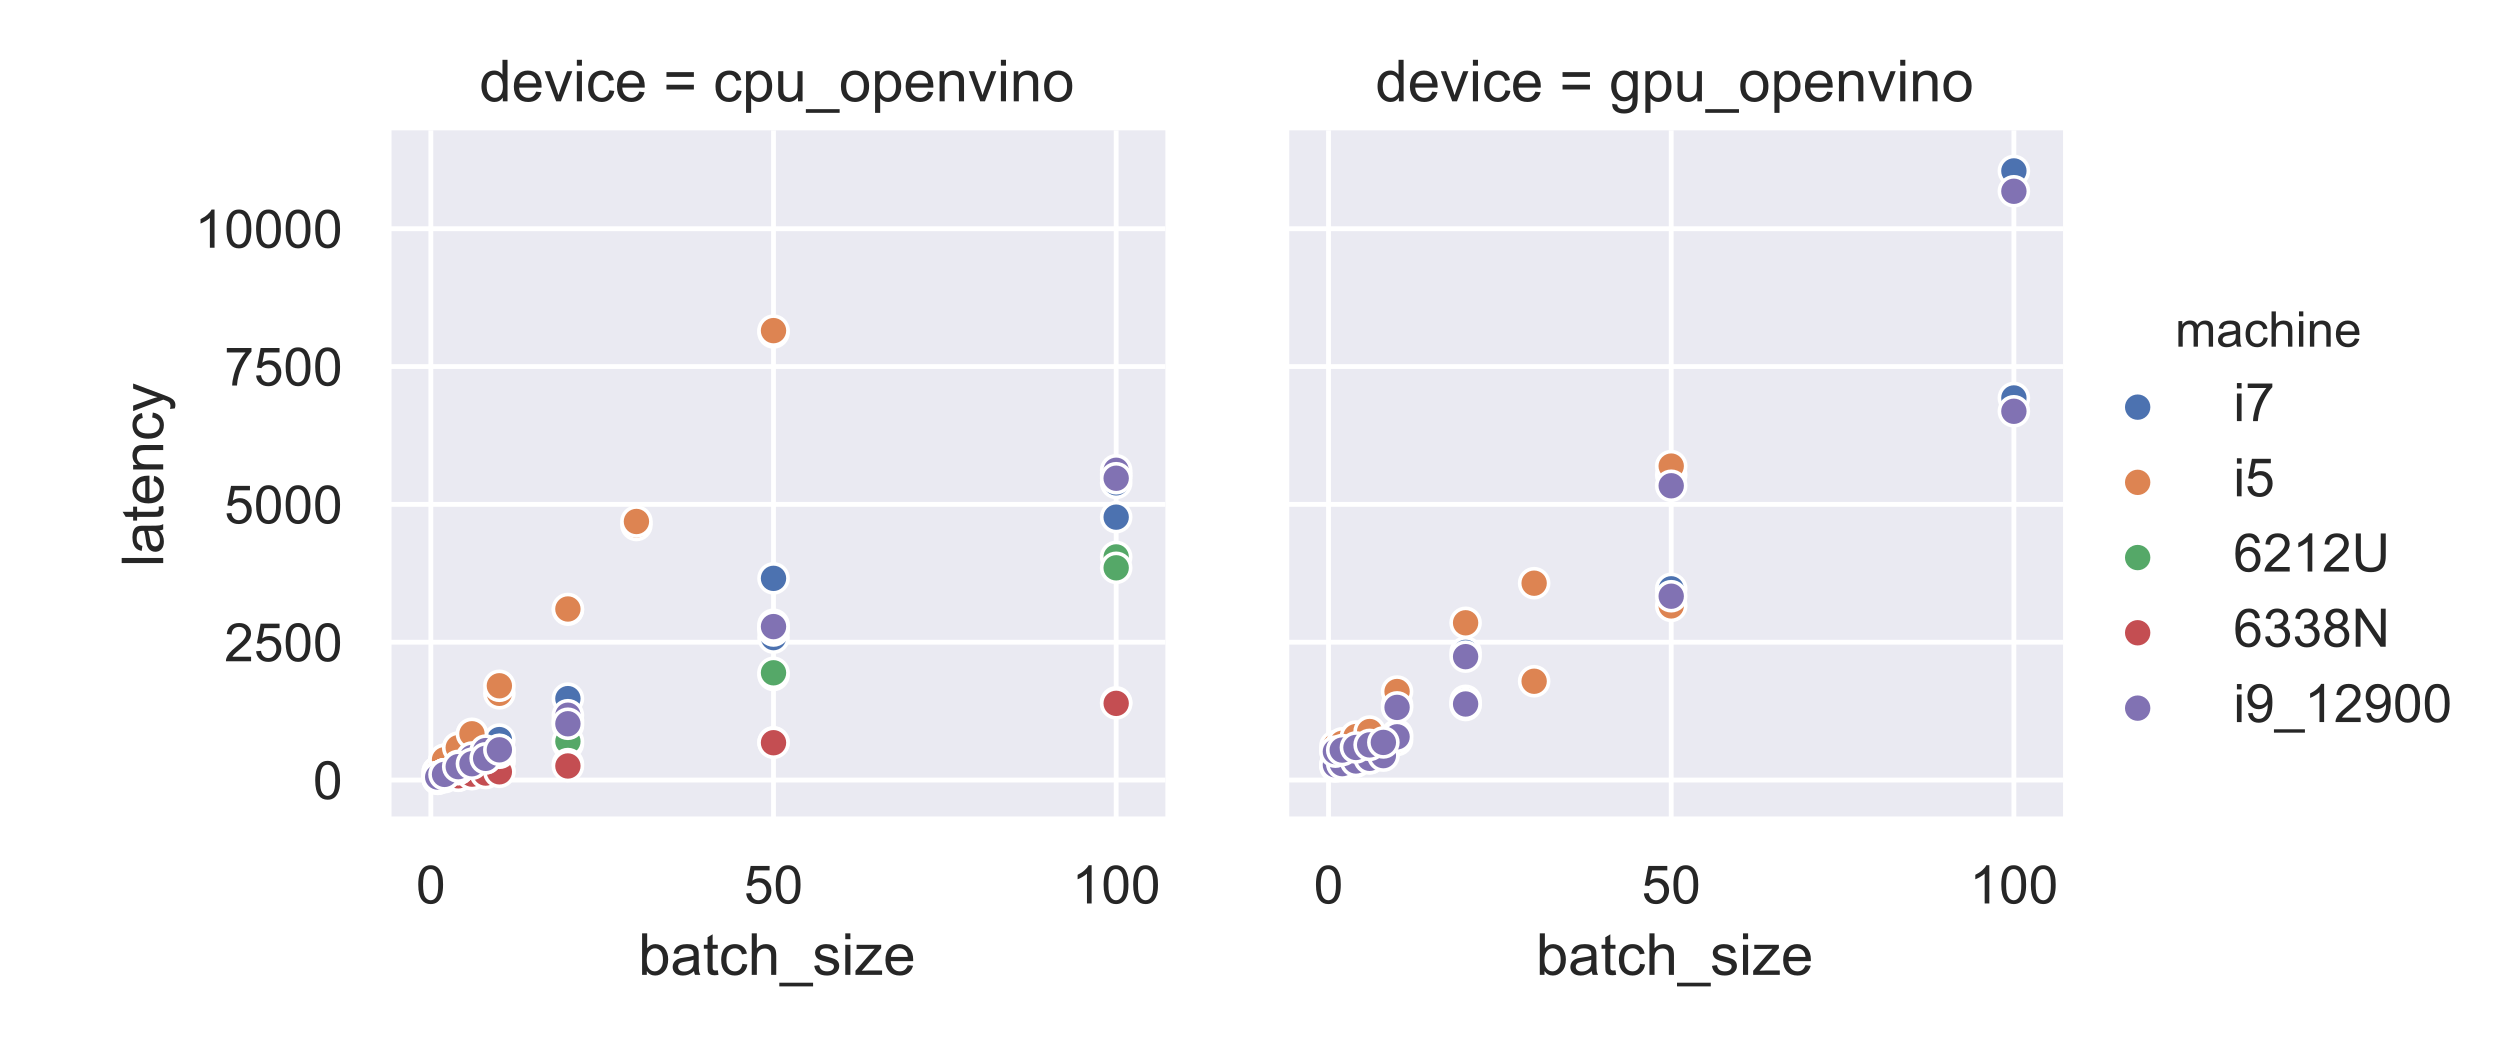 <?xml version="1.0" encoding="utf-8" standalone="no"?>
<!DOCTYPE svg PUBLIC "-//W3C//DTD SVG 1.1//EN"
  "http://www.w3.org/Graphics/SVG/1.1/DTD/svg11.dtd">
<!-- Created with matplotlib (https://matplotlib.org/) -->
<svg height="216pt" version="1.1" viewBox="0 0 517.225 216" width="517.225pt" xmlns="http://www.w3.org/2000/svg" xmlns:xlink="http://www.w3.org/1999/xlink">
 <defs>
  <style type="text/css">
*{stroke-linecap:butt;stroke-linejoin:round;}
  </style>
 </defs>
 <g id="figure_1">
  <g id="patch_1">
   <path d="M 0 216 
L 517.225 216 
L 517.225 0 
L 0 0 
z
" style="fill:#ffffff;"/>
  </g>
  <g id="axes_1">
   <g id="patch_2">
    <path d="M 80.376 169.54 
L 241.102 169.54 
L 241.102 26.96 
L 80.376 26.96 
z
" style="fill:#eaeaf2;"/>
   </g>
   <g id="matplotlib.axis_1">
    <g id="xtick_1">
     <g id="line2d_1">
      <path clip-path="url(#ped054dcc7a)" d="M 89.135 169.54 
L 89.135 26.96 
" style="fill:none;stroke:#ffffff;stroke-linecap:round;"/>
     </g>
     <g id="text_1">
      <!-- 0 -->
      <defs>
       <path d="M 4.156 35.297 
Q 4.156 48 6.766 55.734 
Q 9.375 63.484 14.516 67.672 
Q 19.672 71.875 27.484 71.875 
Q 33.25 71.875 37.594 69.547 
Q 41.938 67.234 44.766 62.859 
Q 47.609 58.5 49.219 52.219 
Q 50.828 45.953 50.828 35.297 
Q 50.828 22.703 48.234 14.969 
Q 45.656 7.234 40.5 3 
Q 35.359 -1.219 27.484 -1.219 
Q 17.141 -1.219 11.234 6.203 
Q 4.156 15.141 4.156 35.297 
z
M 13.188 35.297 
Q 13.188 17.672 17.312 11.828 
Q 21.438 6 27.484 6 
Q 33.547 6 37.672 11.859 
Q 41.797 17.719 41.797 35.297 
Q 41.797 52.984 37.672 58.781 
Q 33.547 64.594 27.391 64.594 
Q 21.344 64.594 17.719 59.469 
Q 13.188 52.938 13.188 35.297 
z
" id="ArialMT-48"/>
      </defs>
      <g style="fill:#262626;" transform="translate(86.076 186.914)scale(0.11 -0.11)">
       <use xlink:href="#ArialMT-48"/>
      </g>
     </g>
    </g>
    <g id="xtick_2">
     <g id="line2d_2">
      <path clip-path="url(#ped054dcc7a)" d="M 160.03 169.54 
L 160.03 26.96 
" style="fill:none;stroke:#ffffff;stroke-linecap:round;"/>
     </g>
     <g id="text_2">
      <!-- 50 -->
      <defs>
       <path d="M 4.156 18.75 
L 13.375 19.531 
Q 14.406 12.797 18.141 9.391 
Q 21.875 6 27.156 6 
Q 33.5 6 37.891 10.781 
Q 42.281 15.578 42.281 23.484 
Q 42.281 31 38.062 35.344 
Q 33.844 39.703 27 39.703 
Q 22.75 39.703 19.328 37.766 
Q 15.922 35.844 13.969 32.766 
L 5.719 33.844 
L 12.641 70.609 
L 48.25 70.609 
L 48.25 62.203 
L 19.672 62.203 
L 15.828 42.969 
Q 22.266 47.469 29.344 47.469 
Q 38.719 47.469 45.156 40.969 
Q 51.609 34.469 51.609 24.266 
Q 51.609 14.547 45.953 7.469 
Q 39.062 -1.219 27.156 -1.219 
Q 17.391 -1.219 11.203 4.25 
Q 5.031 9.719 4.156 18.75 
z
" id="ArialMT-53"/>
      </defs>
      <g style="fill:#262626;" transform="translate(153.913 186.914)scale(0.11 -0.11)">
       <use xlink:href="#ArialMT-53"/>
       <use x="55.615" xlink:href="#ArialMT-48"/>
      </g>
     </g>
    </g>
    <g id="xtick_3">
     <g id="line2d_3">
      <path clip-path="url(#ped054dcc7a)" d="M 230.925 169.54 
L 230.925 26.96 
" style="fill:none;stroke:#ffffff;stroke-linecap:round;"/>
     </g>
     <g id="text_3">
      <!-- 100 -->
      <defs>
       <path d="M 37.25 0 
L 28.469 0 
L 28.469 56 
Q 25.297 52.984 20.141 49.953 
Q 14.984 46.922 10.891 45.406 
L 10.891 53.906 
Q 18.266 57.375 23.781 62.297 
Q 29.297 67.234 31.594 71.875 
L 37.25 71.875 
z
" id="ArialMT-49"/>
      </defs>
      <g style="fill:#262626;" transform="translate(221.75 186.914)scale(0.11 -0.11)">
       <use xlink:href="#ArialMT-49"/>
       <use x="55.615" xlink:href="#ArialMT-48"/>
       <use x="111.23" xlink:href="#ArialMT-48"/>
      </g>
     </g>
    </g>
    <g id="text_4">
     <!-- batch_size -->
     <defs>
      <path d="M 14.703 0 
L 6.547 0 
L 6.547 71.578 
L 15.328 71.578 
L 15.328 46.047 
Q 20.906 53.031 29.547 53.031 
Q 34.328 53.031 38.594 51.094 
Q 42.875 49.172 45.625 45.672 
Q 48.391 42.188 49.953 37.25 
Q 51.516 32.328 51.516 26.703 
Q 51.516 13.375 44.922 6.094 
Q 38.328 -1.172 29.109 -1.172 
Q 19.922 -1.172 14.703 6.5 
z
M 14.594 26.312 
Q 14.594 17 17.141 12.844 
Q 21.297 6.062 28.375 6.062 
Q 34.125 6.062 38.328 11.062 
Q 42.531 16.062 42.531 25.984 
Q 42.531 36.141 38.5 40.969 
Q 34.469 45.797 28.766 45.797 
Q 23 45.797 18.797 40.797 
Q 14.594 35.797 14.594 26.312 
z
" id="ArialMT-98"/>
      <path d="M 40.438 6.391 
Q 35.547 2.25 31.031 0.531 
Q 26.516 -1.172 21.344 -1.172 
Q 12.797 -1.172 8.203 3 
Q 3.609 7.172 3.609 13.672 
Q 3.609 17.484 5.344 20.625 
Q 7.078 23.781 9.891 25.688 
Q 12.703 27.594 16.219 28.562 
Q 18.797 29.25 24.031 29.891 
Q 34.672 31.156 39.703 32.906 
Q 39.75 34.719 39.75 35.203 
Q 39.75 40.578 37.25 42.781 
Q 33.891 45.75 27.25 45.75 
Q 21.047 45.75 18.094 43.578 
Q 15.141 41.406 13.719 35.891 
L 5.125 37.062 
Q 6.297 42.578 8.984 45.969 
Q 11.672 49.359 16.75 51.188 
Q 21.828 53.031 28.516 53.031 
Q 35.156 53.031 39.297 51.469 
Q 43.453 49.906 45.406 47.531 
Q 47.359 45.172 48.141 41.547 
Q 48.578 39.312 48.578 33.453 
L 48.578 21.734 
Q 48.578 9.469 49.141 6.219 
Q 49.703 2.984 51.375 0 
L 42.188 0 
Q 40.828 2.734 40.438 6.391 
z
M 39.703 26.031 
Q 34.906 24.078 25.344 22.703 
Q 19.922 21.922 17.672 20.938 
Q 15.438 19.969 14.203 18.094 
Q 12.984 16.219 12.984 13.922 
Q 12.984 10.406 15.641 8.062 
Q 18.312 5.719 23.438 5.719 
Q 28.516 5.719 32.469 7.938 
Q 36.422 10.156 38.281 14.016 
Q 39.703 17 39.703 22.797 
z
" id="ArialMT-97"/>
      <path d="M 25.781 7.859 
L 27.047 0.094 
Q 23.344 -0.688 20.406 -0.688 
Q 15.625 -0.688 12.984 0.828 
Q 10.359 2.344 9.281 4.812 
Q 8.203 7.281 8.203 15.188 
L 8.203 45.016 
L 1.766 45.016 
L 1.766 51.859 
L 8.203 51.859 
L 8.203 64.703 
L 16.938 69.969 
L 16.938 51.859 
L 25.781 51.859 
L 25.781 45.016 
L 16.938 45.016 
L 16.938 14.703 
Q 16.938 10.938 17.406 9.859 
Q 17.875 8.797 18.922 8.156 
Q 19.969 7.516 21.922 7.516 
Q 23.391 7.516 25.781 7.859 
z
" id="ArialMT-116"/>
      <path d="M 40.438 19 
L 49.078 17.875 
Q 47.656 8.938 41.812 3.875 
Q 35.984 -1.172 27.484 -1.172 
Q 16.844 -1.172 10.375 5.781 
Q 3.906 12.75 3.906 25.734 
Q 3.906 34.125 6.688 40.422 
Q 9.469 46.734 15.156 49.875 
Q 20.844 53.031 27.547 53.031 
Q 35.984 53.031 41.359 48.75 
Q 46.734 44.484 48.25 36.625 
L 39.703 35.297 
Q 38.484 40.531 35.375 43.156 
Q 32.281 45.797 27.875 45.797 
Q 21.234 45.797 17.078 41.031 
Q 12.938 36.281 12.938 25.984 
Q 12.938 15.531 16.938 10.797 
Q 20.953 6.062 27.391 6.062 
Q 32.562 6.062 36.031 9.234 
Q 39.5 12.406 40.438 19 
z
" id="ArialMT-99"/>
      <path d="M 6.594 0 
L 6.594 71.578 
L 15.375 71.578 
L 15.375 45.906 
Q 21.531 53.031 30.906 53.031 
Q 36.672 53.031 40.922 50.75 
Q 45.172 48.484 47 44.484 
Q 48.828 40.484 48.828 32.859 
L 48.828 0 
L 40.047 0 
L 40.047 32.859 
Q 40.047 39.453 37.188 42.453 
Q 34.328 45.453 29.109 45.453 
Q 25.203 45.453 21.75 43.422 
Q 18.312 41.406 16.844 37.938 
Q 15.375 34.469 15.375 28.375 
L 15.375 0 
z
" id="ArialMT-104"/>
      <path d="M -1.516 -19.875 
L -1.516 -13.531 
L 56.734 -13.531 
L 56.734 -19.875 
z
" id="ArialMT-95"/>
      <path d="M 3.078 15.484 
L 11.766 16.844 
Q 12.5 11.625 15.844 8.844 
Q 19.188 6.062 25.203 6.062 
Q 31.25 6.062 34.172 8.516 
Q 37.109 10.984 37.109 14.312 
Q 37.109 17.281 34.516 19 
Q 32.719 20.172 25.531 21.969 
Q 15.875 24.422 12.141 26.203 
Q 8.406 27.984 6.469 31.125 
Q 4.547 34.281 4.547 38.094 
Q 4.547 41.547 6.125 44.5 
Q 7.719 47.469 10.453 49.422 
Q 12.5 50.922 16.031 51.969 
Q 19.578 53.031 23.641 53.031 
Q 29.734 53.031 34.344 51.266 
Q 38.969 49.516 41.156 46.5 
Q 43.359 43.5 44.188 38.484 
L 35.594 37.312 
Q 35.016 41.312 32.203 43.547 
Q 29.391 45.797 24.266 45.797 
Q 18.219 45.797 15.625 43.797 
Q 13.031 41.797 13.031 39.109 
Q 13.031 37.406 14.109 36.031 
Q 15.188 34.625 17.484 33.688 
Q 18.797 33.203 25.25 31.453 
Q 34.578 28.953 38.25 27.359 
Q 41.938 25.781 44.031 22.75 
Q 46.141 19.734 46.141 15.234 
Q 46.141 10.844 43.578 6.953 
Q 41.016 3.078 36.172 0.953 
Q 31.344 -1.172 25.25 -1.172 
Q 15.141 -1.172 9.844 3.031 
Q 4.547 7.234 3.078 15.484 
z
" id="ArialMT-115"/>
      <path d="M 6.641 61.469 
L 6.641 71.578 
L 15.438 71.578 
L 15.438 61.469 
z
M 6.641 0 
L 6.641 51.859 
L 15.438 51.859 
L 15.438 0 
z
" id="ArialMT-105"/>
      <path d="M 1.953 0 
L 1.953 7.125 
L 34.969 45.016 
Q 29.344 44.734 25.047 44.734 
L 3.906 44.734 
L 3.906 51.859 
L 46.297 51.859 
L 46.297 46.047 
L 18.219 13.141 
L 12.797 7.125 
Q 18.703 7.562 23.875 7.562 
L 47.859 7.562 
L 47.859 0 
z
" id="ArialMT-122"/>
      <path d="M 42.094 16.703 
L 51.172 15.578 
Q 49.031 7.625 43.219 3.219 
Q 37.406 -1.172 28.375 -1.172 
Q 17 -1.172 10.328 5.828 
Q 3.656 12.844 3.656 25.484 
Q 3.656 38.578 10.391 45.797 
Q 17.141 53.031 27.875 53.031 
Q 38.281 53.031 44.875 45.953 
Q 51.469 38.875 51.469 26.031 
Q 51.469 25.25 51.422 23.688 
L 12.75 23.688 
Q 13.234 15.141 17.578 10.594 
Q 21.922 6.062 28.422 6.062 
Q 33.25 6.062 36.672 8.594 
Q 40.094 11.141 42.094 16.703 
z
M 13.234 30.906 
L 42.188 30.906 
Q 41.609 37.453 38.875 40.719 
Q 34.672 45.797 27.984 45.797 
Q 21.922 45.797 17.797 41.75 
Q 13.672 37.703 13.234 30.906 
z
" id="ArialMT-101"/>
     </defs>
     <g style="fill:#262626;" transform="translate(132.056 201.689)scale(0.12 -0.12)">
      <use xlink:href="#ArialMT-98"/>
      <use x="55.615" xlink:href="#ArialMT-97"/>
      <use x="111.23" xlink:href="#ArialMT-116"/>
      <use x="139.014" xlink:href="#ArialMT-99"/>
      <use x="189.014" xlink:href="#ArialMT-104"/>
      <use x="244.629" xlink:href="#ArialMT-95"/>
      <use x="300.244" xlink:href="#ArialMT-115"/>
      <use x="350.244" xlink:href="#ArialMT-105"/>
      <use x="372.461" xlink:href="#ArialMT-122"/>
      <use x="422.461" xlink:href="#ArialMT-101"/>
     </g>
    </g>
   </g>
   <g id="matplotlib.axis_2">
    <g id="ytick_1">
     <g id="line2d_4">
      <path clip-path="url(#ped054dcc7a)" d="M 80.376 161.383 
L 241.102 161.383 
" style="fill:none;stroke:#ffffff;stroke-linecap:round;"/>
     </g>
     <g id="text_5">
      <!-- 0 -->
      <g style="fill:#262626;" transform="translate(64.759 165.32)scale(0.11 -0.11)">
       <use xlink:href="#ArialMT-48"/>
      </g>
     </g>
    </g>
    <g id="ytick_2">
     <g id="line2d_5">
      <path clip-path="url(#ped054dcc7a)" d="M 80.376 132.866 
L 241.102 132.866 
" style="fill:none;stroke:#ffffff;stroke-linecap:round;"/>
     </g>
     <g id="text_6">
      <!-- 2500 -->
      <defs>
       <path d="M 50.344 8.453 
L 50.344 0 
L 3.031 0 
Q 2.938 3.172 4.047 6.109 
Q 5.859 10.938 9.828 15.625 
Q 13.812 20.312 21.344 26.469 
Q 33.016 36.031 37.109 41.625 
Q 41.219 47.219 41.219 52.203 
Q 41.219 57.422 37.469 61 
Q 33.734 64.594 27.734 64.594 
Q 21.391 64.594 17.578 60.781 
Q 13.766 56.984 13.719 50.25 
L 4.688 51.172 
Q 5.609 61.281 11.656 66.578 
Q 17.719 71.875 27.938 71.875 
Q 38.234 71.875 44.234 66.156 
Q 50.25 60.453 50.25 52 
Q 50.25 47.703 48.484 43.547 
Q 46.734 39.406 42.656 34.812 
Q 38.578 30.219 29.109 22.219 
Q 21.188 15.578 18.938 13.203 
Q 16.703 10.844 15.234 8.453 
z
" id="ArialMT-50"/>
      </defs>
      <g style="fill:#262626;" transform="translate(46.408 136.803)scale(0.11 -0.11)">
       <use xlink:href="#ArialMT-50"/>
       <use x="55.615" xlink:href="#ArialMT-53"/>
       <use x="111.23" xlink:href="#ArialMT-48"/>
       <use x="166.846" xlink:href="#ArialMT-48"/>
      </g>
     </g>
    </g>
    <g id="ytick_3">
     <g id="line2d_6">
      <path clip-path="url(#ped054dcc7a)" d="M 80.376 104.35 
L 241.102 104.35 
" style="fill:none;stroke:#ffffff;stroke-linecap:round;"/>
     </g>
     <g id="text_7">
      <!-- 5000 -->
      <g style="fill:#262626;" transform="translate(46.408 108.287)scale(0.11 -0.11)">
       <use xlink:href="#ArialMT-53"/>
       <use x="55.615" xlink:href="#ArialMT-48"/>
       <use x="111.23" xlink:href="#ArialMT-48"/>
       <use x="166.846" xlink:href="#ArialMT-48"/>
      </g>
     </g>
    </g>
    <g id="ytick_4">
     <g id="line2d_7">
      <path clip-path="url(#ped054dcc7a)" d="M 80.376 75.833 
L 241.102 75.833 
" style="fill:none;stroke:#ffffff;stroke-linecap:round;"/>
     </g>
     <g id="text_8">
      <!-- 7500 -->
      <defs>
       <path d="M 4.734 62.203 
L 4.734 70.656 
L 51.078 70.656 
L 51.078 63.812 
Q 44.234 56.547 37.516 44.484 
Q 30.812 32.422 27.156 19.672 
Q 24.516 10.688 23.781 0 
L 14.75 0 
Q 14.891 8.453 18.062 20.406 
Q 21.234 32.375 27.172 43.484 
Q 33.109 54.594 39.797 62.203 
z
" id="ArialMT-55"/>
      </defs>
      <g style="fill:#262626;" transform="translate(46.408 79.77)scale(0.11 -0.11)">
       <use xlink:href="#ArialMT-55"/>
       <use x="55.615" xlink:href="#ArialMT-53"/>
       <use x="111.23" xlink:href="#ArialMT-48"/>
       <use x="166.846" xlink:href="#ArialMT-48"/>
      </g>
     </g>
    </g>
    <g id="ytick_5">
     <g id="line2d_8">
      <path clip-path="url(#ped054dcc7a)" d="M 80.376 47.317 
L 241.102 47.317 
" style="fill:none;stroke:#ffffff;stroke-linecap:round;"/>
     </g>
     <g id="text_9">
      <!-- 10000 -->
      <g style="fill:#262626;" transform="translate(40.291 51.253)scale(0.11 -0.11)">
       <use xlink:href="#ArialMT-49"/>
       <use x="55.615" xlink:href="#ArialMT-48"/>
       <use x="111.23" xlink:href="#ArialMT-48"/>
       <use x="166.846" xlink:href="#ArialMT-48"/>
       <use x="222.461" xlink:href="#ArialMT-48"/>
      </g>
     </g>
    </g>
    <g id="text_10">
     <!-- latency -->
     <defs>
      <path d="M 6.391 0 
L 6.391 71.578 
L 15.188 71.578 
L 15.188 0 
z
" id="ArialMT-108"/>
      <path d="M 6.594 0 
L 6.594 51.859 
L 14.5 51.859 
L 14.5 44.484 
Q 20.219 53.031 31 53.031 
Q 35.688 53.031 39.625 51.344 
Q 43.562 49.656 45.516 46.922 
Q 47.469 44.188 48.25 40.438 
Q 48.734 37.984 48.734 31.891 
L 48.734 0 
L 39.938 0 
L 39.938 31.547 
Q 39.938 36.922 38.906 39.578 
Q 37.891 42.234 35.281 43.812 
Q 32.672 45.406 29.156 45.406 
Q 23.531 45.406 19.453 41.844 
Q 15.375 38.281 15.375 28.328 
L 15.375 0 
z
" id="ArialMT-110"/>
      <path d="M 6.203 -19.969 
L 5.219 -11.719 
Q 8.109 -12.5 10.25 -12.5 
Q 13.188 -12.5 14.938 -11.516 
Q 16.703 -10.547 17.828 -8.797 
Q 18.656 -7.469 20.516 -2.25 
Q 20.75 -1.516 21.297 -0.094 
L 1.609 51.859 
L 11.078 51.859 
L 21.875 21.828 
Q 23.969 16.109 25.641 9.812 
Q 27.156 15.875 29.25 21.625 
L 40.328 51.859 
L 49.125 51.859 
L 29.391 -0.875 
Q 26.219 -9.422 24.469 -12.641 
Q 22.125 -17 19.094 -19.016 
Q 16.062 -21.047 11.859 -21.047 
Q 9.328 -21.047 6.203 -19.969 
z
" id="ArialMT-121"/>
     </defs>
     <g style="fill:#262626;" transform="translate(33.765 117.26)rotate(-90)scale(0.12 -0.12)">
      <use xlink:href="#ArialMT-108"/>
      <use x="22.217" xlink:href="#ArialMT-97"/>
      <use x="77.832" xlink:href="#ArialMT-116"/>
      <use x="105.615" xlink:href="#ArialMT-101"/>
      <use x="161.23" xlink:href="#ArialMT-110"/>
      <use x="216.846" xlink:href="#ArialMT-99"/>
      <use x="266.846" xlink:href="#ArialMT-121"/>
     </g>
    </g>
   </g>
   <g id="PathCollection_1">
    <defs>
     <path d="M 0 3 
C 0.796 3 1.559 2.684 2.121 2.121 
C 2.684 1.559 3 0.796 3 0 
C 3 -0.796 2.684 -1.559 2.121 -2.121 
C 1.559 -2.684 0.796 -3 0 -3 
C -0.796 -3 -1.559 -2.684 -2.121 -2.121 
C -2.684 -1.559 -3 -0.796 -3 0 
C -3 0.796 -2.684 1.559 -2.121 2.121 
C -1.559 2.684 -0.796 3 0 3 
z
" id="m0956375fcf" style="stroke:#ffffff;stroke-width:0.75;"/>
    </defs>
    <g clip-path="url(#ped054dcc7a)">
     <use style="fill:#4c72b0;stroke:#ffffff;stroke-width:0.75;" x="90.553" xlink:href="#m0956375fcf" y="160.769"/>
     <use style="fill:#4c72b0;stroke:#ffffff;stroke-width:0.75;" x="91.971" xlink:href="#m0956375fcf" y="159.642"/>
     <use style="fill:#4c72b0;stroke:#ffffff;stroke-width:0.75;" x="94.806" xlink:href="#m0956375fcf" y="158.087"/>
     <use style="fill:#4c72b0;stroke:#ffffff;stroke-width:0.75;" x="97.642" xlink:href="#m0956375fcf" y="157.69"/>
     <use style="fill:#4c72b0;stroke:#ffffff;stroke-width:0.75;" x="100.478" xlink:href="#m0956375fcf" y="156.031"/>
     <use style="fill:#4c72b0;stroke:#ffffff;stroke-width:0.75;" x="103.314" xlink:href="#m0956375fcf" y="153.013"/>
     <use style="fill:#4c72b0;stroke:#ffffff;stroke-width:0.75;" x="117.493" xlink:href="#m0956375fcf" y="144.538"/>
     <use style="fill:#4c72b0;stroke:#ffffff;stroke-width:0.75;" x="160.03" xlink:href="#m0956375fcf" y="119.657"/>
     <use style="fill:#4c72b0;stroke:#ffffff;stroke-width:0.75;" x="230.925" xlink:href="#m0956375fcf" y="99.902"/>
     <use style="fill:#4c72b0;stroke:#ffffff;stroke-width:0.75;" x="90.553" xlink:href="#m0956375fcf" y="160.442"/>
     <use style="fill:#4c72b0;stroke:#ffffff;stroke-width:0.75;" x="91.971" xlink:href="#m0956375fcf" y="160.447"/>
     <use style="fill:#4c72b0;stroke:#ffffff;stroke-width:0.75;" x="94.806" xlink:href="#m0956375fcf" y="158.302"/>
     <use style="fill:#4c72b0;stroke:#ffffff;stroke-width:0.75;" x="97.642" xlink:href="#m0956375fcf" y="158.699"/>
     <use style="fill:#4c72b0;stroke:#ffffff;stroke-width:0.75;" x="100.478" xlink:href="#m0956375fcf" y="156.683"/>
     <use style="fill:#4c72b0;stroke:#ffffff;stroke-width:0.75;" x="103.314" xlink:href="#m0956375fcf" y="156.762"/>
     <use style="fill:#4c72b0;stroke:#ffffff;stroke-width:0.75;" x="117.493" xlink:href="#m0956375fcf" y="150.085"/>
     <use style="fill:#4c72b0;stroke:#ffffff;stroke-width:0.75;" x="160.03" xlink:href="#m0956375fcf" y="131.918"/>
     <use style="fill:#4c72b0;stroke:#ffffff;stroke-width:0.75;" x="230.925" xlink:href="#m0956375fcf" y="106.992"/>
    </g>
   </g>
   <g id="PathCollection_2">
    <defs>
     <path d="M 0 3 
C 0.796 3 1.559 2.684 2.121 2.121 
C 2.684 1.559 3 0.796 3 0 
C 3 -0.796 2.684 -1.559 2.121 -2.121 
C 1.559 -2.684 0.796 -3 0 -3 
C -0.796 -3 -1.559 -2.684 -2.121 -2.121 
C -2.684 -1.559 -3 -0.796 -3 0 
C -3 0.796 -2.684 1.559 -2.121 2.121 
C -1.559 2.684 -0.796 3 0 3 
z
" id="m60d558b2e2" style="stroke:#ffffff;stroke-width:0.75;"/>
    </defs>
    <g clip-path="url(#ped054dcc7a)">
     <use style="fill:#dd8452;stroke:#ffffff;stroke-width:0.75;" x="90.553" xlink:href="#m60d558b2e2" y="159.695"/>
     <use style="fill:#dd8452;stroke:#ffffff;stroke-width:0.75;" x="91.971" xlink:href="#m60d558b2e2" y="157.224"/>
     <use style="fill:#dd8452;stroke:#ffffff;stroke-width:0.75;" x="94.806" xlink:href="#m60d558b2e2" y="154.718"/>
     <use style="fill:#dd8452;stroke:#ffffff;stroke-width:0.75;" x="97.642" xlink:href="#m60d558b2e2" y="151.899"/>
     <use style="fill:#dd8452;stroke:#ffffff;stroke-width:0.75;" x="103.314" xlink:href="#m60d558b2e2" y="143.443"/>
     <use style="fill:#dd8452;stroke:#ffffff;stroke-width:0.75;" x="117.493" xlink:href="#m60d558b2e2" y="126.143"/>
     <use style="fill:#dd8452;stroke:#ffffff;stroke-width:0.75;" x="131.672" xlink:href="#m60d558b2e2" y="108.618"/>
     <use style="fill:#dd8452;stroke:#ffffff;stroke-width:0.75;" x="160.03" xlink:href="#m60d558b2e2" y="68.777"/>
     <use style="fill:#dd8452;stroke:#ffffff;stroke-width:0.75;" x="90.553" xlink:href="#m60d558b2e2" y="159.702"/>
     <use style="fill:#dd8452;stroke:#ffffff;stroke-width:0.75;" x="91.971" xlink:href="#m60d558b2e2" y="157.179"/>
     <use style="fill:#dd8452;stroke:#ffffff;stroke-width:0.75;" x="94.806" xlink:href="#m60d558b2e2" y="154.69"/>
     <use style="fill:#dd8452;stroke:#ffffff;stroke-width:0.75;" x="97.642" xlink:href="#m60d558b2e2" y="151.813"/>
     <use style="fill:#dd8452;stroke:#ffffff;stroke-width:0.75;" x="103.314" xlink:href="#m60d558b2e2" y="141.881"/>
     <use style="fill:#dd8452;stroke:#ffffff;stroke-width:0.75;" x="117.493" xlink:href="#m60d558b2e2" y="125.996"/>
     <use style="fill:#dd8452;stroke:#ffffff;stroke-width:0.75;" x="131.672" xlink:href="#m60d558b2e2" y="107.891"/>
     <use style="fill:#dd8452;stroke:#ffffff;stroke-width:0.75;" x="160.03" xlink:href="#m60d558b2e2" y="68.402"/>
    </g>
   </g>
   <g id="PathCollection_3">
    <defs>
     <path d="M 0 3 
C 0.796 3 1.559 2.684 2.121 2.121 
C 2.684 1.559 3 0.796 3 0 
C 3 -0.796 2.684 -1.559 2.121 -2.121 
C 1.559 -2.684 0.796 -3 0 -3 
C -0.796 -3 -1.559 -2.684 -2.121 -2.121 
C -2.684 -1.559 -3 -0.796 -3 0 
C -3 0.796 -2.684 1.559 -2.121 2.121 
C -1.559 2.684 -0.796 3 0 3 
z
" id="mdbb04c6726" style="stroke:#ffffff;stroke-width:0.75;"/>
    </defs>
    <g clip-path="url(#ped054dcc7a)">
     <use style="fill:#55a868;stroke:#ffffff;stroke-width:0.75;" x="90.553" xlink:href="#mdbb04c6726" y="160.982"/>
     <use style="fill:#55a868;stroke:#ffffff;stroke-width:0.75;" x="91.971" xlink:href="#mdbb04c6726" y="160.256"/>
     <use style="fill:#55a868;stroke:#ffffff;stroke-width:0.75;" x="94.806" xlink:href="#mdbb04c6726" y="159.758"/>
     <use style="fill:#55a868;stroke:#ffffff;stroke-width:0.75;" x="97.642" xlink:href="#mdbb04c6726" y="159.214"/>
     <use style="fill:#55a868;stroke:#ffffff;stroke-width:0.75;" x="100.478" xlink:href="#mdbb04c6726" y="158.671"/>
     <use style="fill:#55a868;stroke:#ffffff;stroke-width:0.75;" x="103.314" xlink:href="#mdbb04c6726" y="157.547"/>
     <use style="fill:#55a868;stroke:#ffffff;stroke-width:0.75;" x="117.493" xlink:href="#mdbb04c6726" y="153.843"/>
     <use style="fill:#55a868;stroke:#ffffff;stroke-width:0.75;" x="160.03" xlink:href="#mdbb04c6726" y="139.65"/>
     <use style="fill:#55a868;stroke:#ffffff;stroke-width:0.75;" x="230.925" xlink:href="#mdbb04c6726" y="115.222"/>
     <use style="fill:#55a868;stroke:#ffffff;stroke-width:0.75;" x="90.553" xlink:href="#mdbb04c6726" y="160.938"/>
     <use style="fill:#55a868;stroke:#ffffff;stroke-width:0.75;" x="91.971" xlink:href="#mdbb04c6726" y="160.306"/>
     <use style="fill:#55a868;stroke:#ffffff;stroke-width:0.75;" x="94.806" xlink:href="#mdbb04c6726" y="159.737"/>
     <use style="fill:#55a868;stroke:#ffffff;stroke-width:0.75;" x="97.642" xlink:href="#mdbb04c6726" y="159.035"/>
     <use style="fill:#55a868;stroke:#ffffff;stroke-width:0.75;" x="100.478" xlink:href="#mdbb04c6726" y="158.552"/>
     <use style="fill:#55a868;stroke:#ffffff;stroke-width:0.75;" x="103.314" xlink:href="#mdbb04c6726" y="157.567"/>
     <use style="fill:#55a868;stroke:#ffffff;stroke-width:0.75;" x="117.493" xlink:href="#mdbb04c6726" y="153.387"/>
     <use style="fill:#55a868;stroke:#ffffff;stroke-width:0.75;" x="160.03" xlink:href="#mdbb04c6726" y="139.194"/>
     <use style="fill:#55a868;stroke:#ffffff;stroke-width:0.75;" x="230.925" xlink:href="#mdbb04c6726" y="117.477"/>
    </g>
   </g>
   <g id="PathCollection_4">
    <defs>
     <path d="M 0 3 
C 0.796 3 1.559 2.684 2.121 2.121 
C 2.684 1.559 3 0.796 3 0 
C 3 -0.796 2.684 -1.559 2.121 -2.121 
C 1.559 -2.684 0.796 -3 0 -3 
C -0.796 -3 -1.559 -2.684 -2.121 -2.121 
C -2.684 -1.559 -3 -0.796 -3 0 
C -3 0.796 -2.684 1.559 -2.121 2.121 
C -1.559 2.684 -0.796 3 0 3 
z
" id="mf4476bdee0" style="stroke:#ffffff;stroke-width:0.75;"/>
    </defs>
    <g clip-path="url(#ped054dcc7a)">
     <use style="fill:#c44e52;stroke:#ffffff;stroke-width:0.75;" x="90.553" xlink:href="#mf4476bdee0" y="161.141"/>
     <use style="fill:#c44e52;stroke:#ffffff;stroke-width:0.75;" x="91.971" xlink:href="#mf4476bdee0" y="160.742"/>
     <use style="fill:#c44e52;stroke:#ffffff;stroke-width:0.75;" x="94.806" xlink:href="#mf4476bdee0" y="160.447"/>
     <use style="fill:#c44e52;stroke:#ffffff;stroke-width:0.75;" x="97.642" xlink:href="#mf4476bdee0" y="160.114"/>
     <use style="fill:#c44e52;stroke:#ffffff;stroke-width:0.75;" x="100.478" xlink:href="#mf4476bdee0" y="159.835"/>
     <use style="fill:#c44e52;stroke:#ffffff;stroke-width:0.75;" x="103.314" xlink:href="#mf4476bdee0" y="159.432"/>
     <use style="fill:#c44e52;stroke:#ffffff;stroke-width:0.75;" x="117.493" xlink:href="#mf4476bdee0" y="158.086"/>
     <use style="fill:#c44e52;stroke:#ffffff;stroke-width:0.75;" x="160.03" xlink:href="#mf4476bdee0" y="153.574"/>
     <use style="fill:#c44e52;stroke:#ffffff;stroke-width:0.75;" x="230.925" xlink:href="#mf4476bdee0" y="145.312"/>
     <use style="fill:#c44e52;stroke:#ffffff;stroke-width:0.75;" x="90.553" xlink:href="#mf4476bdee0" y="161.116"/>
     <use style="fill:#c44e52;stroke:#ffffff;stroke-width:0.75;" x="91.971" xlink:href="#mf4476bdee0" y="160.778"/>
     <use style="fill:#c44e52;stroke:#ffffff;stroke-width:0.75;" x="94.806" xlink:href="#mf4476bdee0" y="160.512"/>
     <use style="fill:#c44e52;stroke:#ffffff;stroke-width:0.75;" x="97.642" xlink:href="#mf4476bdee0" y="160.162"/>
     <use style="fill:#c44e52;stroke:#ffffff;stroke-width:0.75;" x="100.478" xlink:href="#mf4476bdee0" y="159.94"/>
     <use style="fill:#c44e52;stroke:#ffffff;stroke-width:0.75;" x="103.314" xlink:href="#mf4476bdee0" y="159.679"/>
     <use style="fill:#c44e52;stroke:#ffffff;stroke-width:0.75;" x="117.493" xlink:href="#mf4476bdee0" y="158.472"/>
     <use style="fill:#c44e52;stroke:#ffffff;stroke-width:0.75;" x="160.03" xlink:href="#mf4476bdee0" y="153.662"/>
     <use style="fill:#c44e52;stroke:#ffffff;stroke-width:0.75;" x="230.925" xlink:href="#mf4476bdee0" y="145.519"/>
    </g>
   </g>
   <g id="PathCollection_5">
    <defs>
     <path d="M 0 3 
C 0.796 3 1.559 2.684 2.121 2.121 
C 2.684 1.559 3 0.796 3 0 
C 3 -0.796 2.684 -1.559 2.121 -2.121 
C 1.559 -2.684 0.796 -3 0 -3 
C -0.796 -3 -1.559 -2.684 -2.121 -2.121 
C -2.684 -1.559 -3 -0.796 -3 0 
C -3 0.796 -2.684 1.559 -2.121 2.121 
C -1.559 2.684 -0.796 3 0 3 
z
" id="mccb16a1b6a" style="stroke:#ffffff;stroke-width:0.75;"/>
    </defs>
    <g clip-path="url(#ped054dcc7a)">
     <use style="fill:#8172b3;stroke:#ffffff;stroke-width:0.75;" x="90.553" xlink:href="#mccb16a1b6a" y="160.772"/>
     <use style="fill:#8172b3;stroke:#ffffff;stroke-width:0.75;" x="91.971" xlink:href="#mccb16a1b6a" y="160.174"/>
     <use style="fill:#8172b3;stroke:#ffffff;stroke-width:0.75;" x="94.806" xlink:href="#mccb16a1b6a" y="159.079"/>
     <use style="fill:#8172b3;stroke:#ffffff;stroke-width:0.75;" x="97.642" xlink:href="#mccb16a1b6a" y="157.826"/>
     <use style="fill:#8172b3;stroke:#ffffff;stroke-width:0.75;" x="100.478" xlink:href="#mccb16a1b6a" y="156.875"/>
     <use style="fill:#8172b3;stroke:#ffffff;stroke-width:0.75;" x="103.314" xlink:href="#mccb16a1b6a" y="155.189"/>
     <use style="fill:#8172b3;stroke:#ffffff;stroke-width:0.75;" x="117.493" xlink:href="#mccb16a1b6a" y="149.328"/>
     <use style="fill:#8172b3;stroke:#ffffff;stroke-width:0.75;" x="160.03" xlink:href="#mccb16a1b6a" y="130.443"/>
     <use style="fill:#8172b3;stroke:#ffffff;stroke-width:0.75;" x="230.925" xlink:href="#mccb16a1b6a" y="97.994"/>
     <use style="fill:#8172b3;stroke:#ffffff;stroke-width:0.75;" x="90.553" xlink:href="#mccb16a1b6a" y="160.765"/>
     <use style="fill:#8172b3;stroke:#ffffff;stroke-width:0.75;" x="91.971" xlink:href="#mccb16a1b6a" y="160.188"/>
     <use style="fill:#8172b3;stroke:#ffffff;stroke-width:0.75;" x="94.806" xlink:href="#mccb16a1b6a" y="159.121"/>
     <use style="fill:#8172b3;stroke:#ffffff;stroke-width:0.75;" x="97.642" xlink:href="#mccb16a1b6a" y="157.045"/>
     <use style="fill:#8172b3;stroke:#ffffff;stroke-width:0.75;" x="100.478" xlink:href="#mccb16a1b6a" y="156.483"/>
     <use style="fill:#8172b3;stroke:#ffffff;stroke-width:0.75;" x="103.314" xlink:href="#mccb16a1b6a" y="155.74"/>
     <use style="fill:#8172b3;stroke:#ffffff;stroke-width:0.75;" x="117.493" xlink:href="#mccb16a1b6a" y="148.957"/>
     <use style="fill:#8172b3;stroke:#ffffff;stroke-width:0.75;" x="160.03" xlink:href="#mccb16a1b6a" y="130.153"/>
     <use style="fill:#8172b3;stroke:#ffffff;stroke-width:0.75;" x="230.925" xlink:href="#mccb16a1b6a" y="98.412"/>
     <use style="fill:#8172b3;stroke:#ffffff;stroke-width:0.75;" x="90.553" xlink:href="#mccb16a1b6a" y="160.751"/>
     <use style="fill:#8172b3;stroke:#ffffff;stroke-width:0.75;" x="91.971" xlink:href="#mccb16a1b6a" y="160.194"/>
     <use style="fill:#8172b3;stroke:#ffffff;stroke-width:0.75;" x="94.806" xlink:href="#mccb16a1b6a" y="158.455"/>
     <use style="fill:#8172b3;stroke:#ffffff;stroke-width:0.75;" x="97.642" xlink:href="#mccb16a1b6a" y="156.722"/>
     <use style="fill:#8172b3;stroke:#ffffff;stroke-width:0.75;" x="100.478" xlink:href="#mccb16a1b6a" y="155.294"/>
     <use style="fill:#8172b3;stroke:#ffffff;stroke-width:0.75;" x="103.314" xlink:href="#mccb16a1b6a" y="155.305"/>
     <use style="fill:#8172b3;stroke:#ffffff;stroke-width:0.75;" x="117.493" xlink:href="#mccb16a1b6a" y="147.972"/>
     <use style="fill:#8172b3;stroke:#ffffff;stroke-width:0.75;" x="160.03" xlink:href="#mccb16a1b6a" y="129.248"/>
     <use style="fill:#8172b3;stroke:#ffffff;stroke-width:0.75;" x="230.925" xlink:href="#mccb16a1b6a" y="97.295"/>
     <use style="fill:#8172b3;stroke:#ffffff;stroke-width:0.75;" x="90.553" xlink:href="#mccb16a1b6a" y="160.765"/>
     <use style="fill:#8172b3;stroke:#ffffff;stroke-width:0.75;" x="91.971" xlink:href="#mccb16a1b6a" y="160.213"/>
     <use style="fill:#8172b3;stroke:#ffffff;stroke-width:0.75;" x="94.806" xlink:href="#mccb16a1b6a" y="158.611"/>
     <use style="fill:#8172b3;stroke:#ffffff;stroke-width:0.75;" x="97.642" xlink:href="#mccb16a1b6a" y="158.01"/>
     <use style="fill:#8172b3;stroke:#ffffff;stroke-width:0.75;" x="100.478" xlink:href="#mccb16a1b6a" y="156.895"/>
     <use style="fill:#8172b3;stroke:#ffffff;stroke-width:0.75;" x="103.314" xlink:href="#mccb16a1b6a" y="155.13"/>
     <use style="fill:#8172b3;stroke:#ffffff;stroke-width:0.75;" x="117.493" xlink:href="#mccb16a1b6a" y="149.741"/>
     <use style="fill:#8172b3;stroke:#ffffff;stroke-width:0.75;" x="160.03" xlink:href="#mccb16a1b6a" y="129.635"/>
     <use style="fill:#8172b3;stroke:#ffffff;stroke-width:0.75;" x="230.925" xlink:href="#mccb16a1b6a" y="98.944"/>
    </g>
   </g>
   <g id="patch_3">
    <path d="M 80.376 169.54 
L 80.376 26.96 
" style="fill:none;stroke:#ffffff;stroke-linecap:square;stroke-linejoin:miter;stroke-width:1.25;"/>
   </g>
   <g id="patch_4">
    <path d="M 80.376 169.54 
L 241.102 169.54 
" style="fill:none;stroke:#ffffff;stroke-linecap:square;stroke-linejoin:miter;stroke-width:1.25;"/>
   </g>
   <g id="text_11">
    <!-- device = cpu_openvino -->
    <defs>
     <path d="M 40.234 0 
L 40.234 6.547 
Q 35.297 -1.172 25.734 -1.172 
Q 19.531 -1.172 14.328 2.25 
Q 9.125 5.672 6.266 11.797 
Q 3.422 17.922 3.422 25.875 
Q 3.422 33.641 6 39.969 
Q 8.594 46.297 13.766 49.656 
Q 18.953 53.031 25.344 53.031 
Q 30.031 53.031 33.688 51.047 
Q 37.359 49.078 39.656 45.906 
L 39.656 71.578 
L 48.391 71.578 
L 48.391 0 
z
M 12.453 25.875 
Q 12.453 15.922 16.641 10.984 
Q 20.844 6.062 26.562 6.062 
Q 32.328 6.062 36.344 10.766 
Q 40.375 15.484 40.375 25.141 
Q 40.375 35.797 36.266 40.766 
Q 32.172 45.75 26.172 45.75 
Q 20.312 45.75 16.375 40.969 
Q 12.453 36.188 12.453 25.875 
z
" id="ArialMT-100"/>
     <path d="M 21 0 
L 1.266 51.859 
L 10.547 51.859 
L 21.688 20.797 
Q 23.484 15.766 25 10.359 
Q 26.172 14.453 28.266 20.219 
L 39.797 51.859 
L 48.828 51.859 
L 29.203 0 
z
" id="ArialMT-118"/>
     <path id="ArialMT-32"/>
     <path d="M 52.828 42.094 
L 5.562 42.094 
L 5.562 50.297 
L 52.828 50.297 
z
M 52.828 20.359 
L 5.562 20.359 
L 5.562 28.562 
L 52.828 28.562 
z
" id="ArialMT-61"/>
     <path d="M 6.594 -19.875 
L 6.594 51.859 
L 14.594 51.859 
L 14.594 45.125 
Q 17.438 49.078 21 51.047 
Q 24.562 53.031 29.641 53.031 
Q 36.281 53.031 41.359 49.609 
Q 46.438 46.188 49.016 39.953 
Q 51.609 33.734 51.609 26.312 
Q 51.609 18.359 48.75 11.984 
Q 45.906 5.609 40.453 2.219 
Q 35.016 -1.172 29 -1.172 
Q 24.609 -1.172 21.109 0.688 
Q 17.625 2.547 15.375 5.375 
L 15.375 -19.875 
z
M 14.547 25.641 
Q 14.547 15.625 18.594 10.844 
Q 22.656 6.062 28.422 6.062 
Q 34.281 6.062 38.453 11.016 
Q 42.625 15.969 42.625 26.375 
Q 42.625 36.281 38.547 41.203 
Q 34.469 46.141 28.812 46.141 
Q 23.188 46.141 18.859 40.891 
Q 14.547 35.641 14.547 25.641 
z
" id="ArialMT-112"/>
     <path d="M 40.578 0 
L 40.578 7.625 
Q 34.516 -1.172 24.125 -1.172 
Q 19.531 -1.172 15.547 0.578 
Q 11.578 2.344 9.641 5 
Q 7.719 7.672 6.938 11.531 
Q 6.391 14.109 6.391 19.734 
L 6.391 51.859 
L 15.188 51.859 
L 15.188 23.094 
Q 15.188 16.219 15.719 13.812 
Q 16.547 10.359 19.234 8.375 
Q 21.922 6.391 25.875 6.391 
Q 29.828 6.391 33.297 8.422 
Q 36.766 10.453 38.203 13.938 
Q 39.656 17.438 39.656 24.078 
L 39.656 51.859 
L 48.438 51.859 
L 48.438 0 
z
" id="ArialMT-117"/>
     <path d="M 3.328 25.922 
Q 3.328 40.328 11.328 47.266 
Q 18.016 53.031 27.641 53.031 
Q 38.328 53.031 45.109 46.016 
Q 51.906 39.016 51.906 26.656 
Q 51.906 16.656 48.906 10.906 
Q 45.906 5.172 40.156 2 
Q 34.422 -1.172 27.641 -1.172 
Q 16.75 -1.172 10.031 5.812 
Q 3.328 12.797 3.328 25.922 
z
M 12.359 25.922 
Q 12.359 15.969 16.703 11.016 
Q 21.047 6.062 27.641 6.062 
Q 34.188 6.062 38.531 11.031 
Q 42.875 16.016 42.875 26.219 
Q 42.875 35.844 38.5 40.797 
Q 34.125 45.75 27.641 45.75 
Q 21.047 45.75 16.703 40.812 
Q 12.359 35.891 12.359 25.922 
z
" id="ArialMT-111"/>
    </defs>
    <g style="fill:#262626;" transform="translate(99.196 20.96)scale(0.12 -0.12)">
     <use xlink:href="#ArialMT-100"/>
     <use x="55.615" xlink:href="#ArialMT-101"/>
     <use x="111.23" xlink:href="#ArialMT-118"/>
     <use x="161.23" xlink:href="#ArialMT-105"/>
     <use x="183.447" xlink:href="#ArialMT-99"/>
     <use x="233.447" xlink:href="#ArialMT-101"/>
     <use x="289.062" xlink:href="#ArialMT-32"/>
     <use x="316.846" xlink:href="#ArialMT-61"/>
     <use x="375.244" xlink:href="#ArialMT-32"/>
     <use x="403.027" xlink:href="#ArialMT-99"/>
     <use x="453.027" xlink:href="#ArialMT-112"/>
     <use x="508.643" xlink:href="#ArialMT-117"/>
     <use x="564.258" xlink:href="#ArialMT-95"/>
     <use x="619.873" xlink:href="#ArialMT-111"/>
     <use x="675.488" xlink:href="#ArialMT-112"/>
     <use x="731.104" xlink:href="#ArialMT-101"/>
     <use x="786.719" xlink:href="#ArialMT-110"/>
     <use x="842.334" xlink:href="#ArialMT-118"/>
     <use x="892.334" xlink:href="#ArialMT-105"/>
     <use x="914.551" xlink:href="#ArialMT-110"/>
     <use x="970.166" xlink:href="#ArialMT-111"/>
    </g>
   </g>
  </g>
  <g id="axes_2">
   <g id="patch_5">
    <path d="M 266.101 169.54 
L 426.828 169.54 
L 426.828 26.96 
L 266.101 26.96 
z
" style="fill:#eaeaf2;"/>
   </g>
   <g id="matplotlib.axis_3">
    <g id="xtick_4">
     <g id="line2d_9">
      <path clip-path="url(#p5c5742da24)" d="M 274.86 169.54 
L 274.86 26.96 
" style="fill:none;stroke:#ffffff;stroke-linecap:round;"/>
     </g>
     <g id="text_12">
      <!-- 0 -->
      <g style="fill:#262626;" transform="translate(271.802 186.914)scale(0.11 -0.11)">
       <use xlink:href="#ArialMT-48"/>
      </g>
     </g>
    </g>
    <g id="xtick_5">
     <g id="line2d_10">
      <path clip-path="url(#p5c5742da24)" d="M 345.756 169.54 
L 345.756 26.96 
" style="fill:none;stroke:#ffffff;stroke-linecap:round;"/>
     </g>
     <g id="text_13">
      <!-- 50 -->
      <g style="fill:#262626;" transform="translate(339.639 186.914)scale(0.11 -0.11)">
       <use xlink:href="#ArialMT-53"/>
       <use x="55.615" xlink:href="#ArialMT-48"/>
      </g>
     </g>
    </g>
    <g id="xtick_6">
     <g id="line2d_11">
      <path clip-path="url(#p5c5742da24)" d="M 416.651 169.54 
L 416.651 26.96 
" style="fill:none;stroke:#ffffff;stroke-linecap:round;"/>
     </g>
     <g id="text_14">
      <!-- 100 -->
      <g style="fill:#262626;" transform="translate(407.475 186.914)scale(0.11 -0.11)">
       <use xlink:href="#ArialMT-49"/>
       <use x="55.615" xlink:href="#ArialMT-48"/>
       <use x="111.23" xlink:href="#ArialMT-48"/>
      </g>
     </g>
    </g>
    <g id="text_15">
     <!-- batch_size -->
     <g style="fill:#262626;" transform="translate(317.782 201.689)scale(0.12 -0.12)">
      <use xlink:href="#ArialMT-98"/>
      <use x="55.615" xlink:href="#ArialMT-97"/>
      <use x="111.23" xlink:href="#ArialMT-116"/>
      <use x="139.014" xlink:href="#ArialMT-99"/>
      <use x="189.014" xlink:href="#ArialMT-104"/>
      <use x="244.629" xlink:href="#ArialMT-95"/>
      <use x="300.244" xlink:href="#ArialMT-115"/>
      <use x="350.244" xlink:href="#ArialMT-105"/>
      <use x="372.461" xlink:href="#ArialMT-122"/>
      <use x="422.461" xlink:href="#ArialMT-101"/>
     </g>
    </g>
   </g>
   <g id="matplotlib.axis_4">
    <g id="ytick_6">
     <g id="line2d_12">
      <path clip-path="url(#p5c5742da24)" d="M 266.101 161.383 
L 426.828 161.383 
" style="fill:none;stroke:#ffffff;stroke-linecap:round;"/>
     </g>
    </g>
    <g id="ytick_7">
     <g id="line2d_13">
      <path clip-path="url(#p5c5742da24)" d="M 266.101 132.866 
L 426.828 132.866 
" style="fill:none;stroke:#ffffff;stroke-linecap:round;"/>
     </g>
    </g>
    <g id="ytick_8">
     <g id="line2d_14">
      <path clip-path="url(#p5c5742da24)" d="M 266.101 104.35 
L 426.828 104.35 
" style="fill:none;stroke:#ffffff;stroke-linecap:round;"/>
     </g>
    </g>
    <g id="ytick_9">
     <g id="line2d_15">
      <path clip-path="url(#p5c5742da24)" d="M 266.101 75.833 
L 426.828 75.833 
" style="fill:none;stroke:#ffffff;stroke-linecap:round;"/>
     </g>
    </g>
    <g id="ytick_10">
     <g id="line2d_16">
      <path clip-path="url(#p5c5742da24)" d="M 266.101 47.317 
L 426.828 47.317 
" style="fill:none;stroke:#ffffff;stroke-linecap:round;"/>
     </g>
    </g>
   </g>
   <g id="PathCollection_6">
    <g clip-path="url(#p5c5742da24)">
     <use style="fill:#4c72b0;stroke:#ffffff;stroke-width:0.75;" x="276.278" xlink:href="#m0956375fcf" y="158.158"/>
     <use style="fill:#4c72b0;stroke:#ffffff;stroke-width:0.75;" x="277.696" xlink:href="#m0956375fcf" y="157.88"/>
     <use style="fill:#4c72b0;stroke:#ffffff;stroke-width:0.75;" x="280.532" xlink:href="#m0956375fcf" y="157.326"/>
     <use style="fill:#4c72b0;stroke:#ffffff;stroke-width:0.75;" x="283.368" xlink:href="#m0956375fcf" y="156.747"/>
     <use style="fill:#4c72b0;stroke:#ffffff;stroke-width:0.75;" x="286.204" xlink:href="#m0956375fcf" y="156.148"/>
     <use style="fill:#4c72b0;stroke:#ffffff;stroke-width:0.75;" x="289.039" xlink:href="#m0956375fcf" y="152.036"/>
     <use style="fill:#4c72b0;stroke:#ffffff;stroke-width:0.75;" x="303.218" xlink:href="#m0956375fcf" y="144.994"/>
     <use style="fill:#4c72b0;stroke:#ffffff;stroke-width:0.75;" x="345.756" xlink:href="#m0956375fcf" y="121.82"/>
     <use style="fill:#4c72b0;stroke:#ffffff;stroke-width:0.75;" x="416.651" xlink:href="#m0956375fcf" y="82.335"/>
     <use style="fill:#4c72b0;stroke:#ffffff;stroke-width:0.75;" x="276.278" xlink:href="#m0956375fcf" y="155.296"/>
     <use style="fill:#4c72b0;stroke:#ffffff;stroke-width:0.75;" x="277.696" xlink:href="#m0956375fcf" y="154.954"/>
     <use style="fill:#4c72b0;stroke:#ffffff;stroke-width:0.75;" x="280.532" xlink:href="#m0956375fcf" y="154.426"/>
     <use style="fill:#4c72b0;stroke:#ffffff;stroke-width:0.75;" x="283.368" xlink:href="#m0956375fcf" y="153.822"/>
     <use style="fill:#4c72b0;stroke:#ffffff;stroke-width:0.75;" x="286.204" xlink:href="#m0956375fcf" y="153.288"/>
     <use style="fill:#4c72b0;stroke:#ffffff;stroke-width:0.75;" x="289.039" xlink:href="#m0956375fcf" y="145.794"/>
     <use style="fill:#4c72b0;stroke:#ffffff;stroke-width:0.75;" x="303.218" xlink:href="#m0956375fcf" y="134.962"/>
     <use style="fill:#4c72b0;stroke:#ffffff;stroke-width:0.75;" x="345.756" xlink:href="#m0956375fcf" y="98.28"/>
     <use style="fill:#4c72b0;stroke:#ffffff;stroke-width:0.75;" x="416.651" xlink:href="#m0956375fcf" y="35.363"/>
    </g>
   </g>
   <g id="PathCollection_7">
    <g clip-path="url(#p5c5742da24)">
     <use style="fill:#dd8452;stroke:#ffffff;stroke-width:0.75;" x="276.278" xlink:href="#m60d558b2e2" y="158.557"/>
     <use style="fill:#dd8452;stroke:#ffffff;stroke-width:0.75;" x="277.696" xlink:href="#m60d558b2e2" y="158.245"/>
     <use style="fill:#dd8452;stroke:#ffffff;stroke-width:0.75;" x="280.532" xlink:href="#m60d558b2e2" y="157.572"/>
     <use style="fill:#dd8452;stroke:#ffffff;stroke-width:0.75;" x="283.368" xlink:href="#m60d558b2e2" y="156.866"/>
     <use style="fill:#dd8452;stroke:#ffffff;stroke-width:0.75;" x="289.039" xlink:href="#m60d558b2e2" y="153.102"/>
     <use style="fill:#dd8452;stroke:#ffffff;stroke-width:0.75;" x="303.218" xlink:href="#m60d558b2e2" y="145.86"/>
     <use style="fill:#dd8452;stroke:#ffffff;stroke-width:0.75;" x="317.398" xlink:href="#m60d558b2e2" y="140.943"/>
     <use style="fill:#dd8452;stroke:#ffffff;stroke-width:0.75;" x="345.756" xlink:href="#m60d558b2e2" y="125.354"/>
     <use style="fill:#dd8452;stroke:#ffffff;stroke-width:0.75;" x="276.278" xlink:href="#m60d558b2e2" y="154.356"/>
     <use style="fill:#dd8452;stroke:#ffffff;stroke-width:0.75;" x="277.696" xlink:href="#m60d558b2e2" y="153.779"/>
     <use style="fill:#dd8452;stroke:#ffffff;stroke-width:0.75;" x="280.532" xlink:href="#m60d558b2e2" y="152.39"/>
     <use style="fill:#dd8452;stroke:#ffffff;stroke-width:0.75;" x="283.368" xlink:href="#m60d558b2e2" y="151.347"/>
     <use style="fill:#dd8452;stroke:#ffffff;stroke-width:0.75;" x="289.039" xlink:href="#m60d558b2e2" y="143.071"/>
     <use style="fill:#dd8452;stroke:#ffffff;stroke-width:0.75;" x="303.218" xlink:href="#m60d558b2e2" y="128.853"/>
     <use style="fill:#dd8452;stroke:#ffffff;stroke-width:0.75;" x="317.398" xlink:href="#m60d558b2e2" y="120.657"/>
     <use style="fill:#dd8452;stroke:#ffffff;stroke-width:0.75;" x="345.756" xlink:href="#m60d558b2e2" y="96.428"/>
    </g>
   </g>
   <g id="PathCollection_8">
    <g clip-path="url(#p5c5742da24)">
     <use style="fill:#8172b3;stroke:#ffffff;stroke-width:0.75;" x="276.278" xlink:href="#mccb16a1b6a" y="158.249"/>
     <use style="fill:#8172b3;stroke:#ffffff;stroke-width:0.75;" x="277.696" xlink:href="#mccb16a1b6a" y="157.992"/>
     <use style="fill:#8172b3;stroke:#ffffff;stroke-width:0.75;" x="280.532" xlink:href="#mccb16a1b6a" y="157.439"/>
     <use style="fill:#8172b3;stroke:#ffffff;stroke-width:0.75;" x="283.368" xlink:href="#mccb16a1b6a" y="156.888"/>
     <use style="fill:#8172b3;stroke:#ffffff;stroke-width:0.75;" x="286.204" xlink:href="#mccb16a1b6a" y="156.331"/>
     <use style="fill:#8172b3;stroke:#ffffff;stroke-width:0.75;" x="289.039" xlink:href="#mccb16a1b6a" y="152.441"/>
     <use style="fill:#8172b3;stroke:#ffffff;stroke-width:0.75;" x="303.218" xlink:href="#mccb16a1b6a" y="145.649"/>
     <use style="fill:#8172b3;stroke:#ffffff;stroke-width:0.75;" x="345.756" xlink:href="#mccb16a1b6a" y="123.351"/>
     <use style="fill:#8172b3;stroke:#ffffff;stroke-width:0.75;" x="416.651" xlink:href="#mccb16a1b6a" y="85.089"/>
     <use style="fill:#8172b3;stroke:#ffffff;stroke-width:0.75;" x="276.278" xlink:href="#mccb16a1b6a" y="155.507"/>
     <use style="fill:#8172b3;stroke:#ffffff;stroke-width:0.75;" x="277.696" xlink:href="#mccb16a1b6a" y="155.182"/>
     <use style="fill:#8172b3;stroke:#ffffff;stroke-width:0.75;" x="280.532" xlink:href="#mccb16a1b6a" y="154.642"/>
     <use style="fill:#8172b3;stroke:#ffffff;stroke-width:0.75;" x="283.368" xlink:href="#mccb16a1b6a" y="154.112"/>
     <use style="fill:#8172b3;stroke:#ffffff;stroke-width:0.75;" x="286.204" xlink:href="#mccb16a1b6a" y="153.599"/>
     <use style="fill:#8172b3;stroke:#ffffff;stroke-width:0.75;" x="289.039" xlink:href="#mccb16a1b6a" y="146.354"/>
     <use style="fill:#8172b3;stroke:#ffffff;stroke-width:0.75;" x="303.218" xlink:href="#mccb16a1b6a" y="135.855"/>
     <use style="fill:#8172b3;stroke:#ffffff;stroke-width:0.75;" x="345.756" xlink:href="#mccb16a1b6a" y="100.5"/>
     <use style="fill:#8172b3;stroke:#ffffff;stroke-width:0.75;" x="416.651" xlink:href="#mccb16a1b6a" y="39.572"/>
    </g>
   </g>
   <g id="patch_6">
    <path d="M 266.101 169.54 
L 266.101 26.96 
" style="fill:none;stroke:#ffffff;stroke-linecap:square;stroke-linejoin:miter;stroke-width:1.25;"/>
   </g>
   <g id="patch_7">
    <path d="M 266.101 169.54 
L 426.828 169.54 
" style="fill:none;stroke:#ffffff;stroke-linecap:square;stroke-linejoin:miter;stroke-width:1.25;"/>
   </g>
   <g id="text_16">
    <!-- device = gpu_openvino -->
    <defs>
     <path d="M 4.984 -4.297 
L 13.531 -5.562 
Q 14.062 -9.516 16.5 -11.328 
Q 19.781 -13.766 25.438 -13.766 
Q 31.547 -13.766 34.859 -11.328 
Q 38.188 -8.891 39.359 -4.5 
Q 40.047 -1.812 39.984 6.781 
Q 34.234 0 25.641 0 
Q 14.938 0 9.078 7.719 
Q 3.219 15.438 3.219 26.219 
Q 3.219 33.641 5.906 39.906 
Q 8.594 46.188 13.688 49.609 
Q 18.797 53.031 25.688 53.031 
Q 34.859 53.031 40.828 45.609 
L 40.828 51.859 
L 48.922 51.859 
L 48.922 7.031 
Q 48.922 -5.078 46.453 -10.125 
Q 44 -15.188 38.641 -18.109 
Q 33.297 -21.047 25.484 -21.047 
Q 16.219 -21.047 10.5 -16.875 
Q 4.781 -12.703 4.984 -4.297 
z
M 12.25 26.859 
Q 12.25 16.656 16.297 11.969 
Q 20.359 7.281 26.469 7.281 
Q 32.516 7.281 36.609 11.938 
Q 40.719 16.609 40.719 26.562 
Q 40.719 36.078 36.5 40.906 
Q 32.281 45.75 26.312 45.75 
Q 20.453 45.75 16.344 40.984 
Q 12.25 36.234 12.25 26.859 
z
" id="ArialMT-103"/>
    </defs>
    <g style="fill:#262626;" transform="translate(284.585 20.96)scale(0.12 -0.12)">
     <use xlink:href="#ArialMT-100"/>
     <use x="55.615" xlink:href="#ArialMT-101"/>
     <use x="111.23" xlink:href="#ArialMT-118"/>
     <use x="161.23" xlink:href="#ArialMT-105"/>
     <use x="183.447" xlink:href="#ArialMT-99"/>
     <use x="233.447" xlink:href="#ArialMT-101"/>
     <use x="289.062" xlink:href="#ArialMT-32"/>
     <use x="316.846" xlink:href="#ArialMT-61"/>
     <use x="375.244" xlink:href="#ArialMT-32"/>
     <use x="403.027" xlink:href="#ArialMT-103"/>
     <use x="458.643" xlink:href="#ArialMT-112"/>
     <use x="514.258" xlink:href="#ArialMT-117"/>
     <use x="569.873" xlink:href="#ArialMT-95"/>
     <use x="625.488" xlink:href="#ArialMT-111"/>
     <use x="681.104" xlink:href="#ArialMT-112"/>
     <use x="736.719" xlink:href="#ArialMT-101"/>
     <use x="792.334" xlink:href="#ArialMT-110"/>
     <use x="847.949" xlink:href="#ArialMT-118"/>
     <use x="897.949" xlink:href="#ArialMT-105"/>
     <use x="920.166" xlink:href="#ArialMT-110"/>
     <use x="975.781" xlink:href="#ArialMT-111"/>
    </g>
   </g>
  </g>
  <g id="legend_1">
   <g id="text_17">
    <!-- machine -->
    <defs>
     <path d="M 6.594 0 
L 6.594 51.859 
L 14.453 51.859 
L 14.453 44.578 
Q 16.891 48.391 20.938 50.703 
Q 25 53.031 30.172 53.031 
Q 35.938 53.031 39.625 50.641 
Q 43.312 48.25 44.828 43.953 
Q 50.984 53.031 60.844 53.031 
Q 68.562 53.031 72.703 48.75 
Q 76.859 44.484 76.859 35.594 
L 76.859 0 
L 68.109 0 
L 68.109 32.672 
Q 68.109 37.938 67.25 40.25 
Q 66.406 42.578 64.156 43.984 
Q 61.922 45.406 58.891 45.406 
Q 53.422 45.406 49.797 41.766 
Q 46.188 38.141 46.188 30.125 
L 46.188 0 
L 37.406 0 
L 37.406 33.688 
Q 37.406 39.547 35.25 42.469 
Q 33.109 45.406 28.219 45.406 
Q 24.516 45.406 21.359 43.453 
Q 18.219 41.5 16.797 37.734 
Q 15.375 33.984 15.375 26.906 
L 15.375 0 
z
" id="ArialMT-109"/>
    </defs>
    <g style="fill:#262626;" transform="translate(450.018 71.721)scale(0.102 -0.102)">
     <use xlink:href="#ArialMT-109"/>
     <use x="83.301" xlink:href="#ArialMT-97"/>
     <use x="138.916" xlink:href="#ArialMT-99"/>
     <use x="188.916" xlink:href="#ArialMT-104"/>
     <use x="244.531" xlink:href="#ArialMT-105"/>
     <use x="266.748" xlink:href="#ArialMT-110"/>
     <use x="322.363" xlink:href="#ArialMT-101"/>
    </g>
   </g>
   <g id="PathCollection_9">
    <g>
     <use style="fill:#4c72b0;stroke:#ffffff;stroke-width:0.75;" x="442.262" xlink:href="#m0956375fcf" y="84.234"/>
    </g>
   </g>
   <g id="text_18">
    <!-- i7 -->
    <g style="fill:#262626;" transform="translate(462.062 87.122)scale(0.11 -0.11)">
     <use xlink:href="#ArialMT-105"/>
     <use x="22.217" xlink:href="#ArialMT-55"/>
    </g>
   </g>
   <g id="PathCollection_10">
    <g>
     <use style="fill:#dd8452;stroke:#ffffff;stroke-width:0.75;" x="442.262" xlink:href="#m60d558b2e2" y="99.794"/>
    </g>
   </g>
   <g id="text_19">
    <!-- i5 -->
    <g style="fill:#262626;" transform="translate(462.062 102.682)scale(0.11 -0.11)">
     <use xlink:href="#ArialMT-105"/>
     <use x="22.217" xlink:href="#ArialMT-53"/>
    </g>
   </g>
   <g id="PathCollection_11">
    <g>
     <use style="fill:#55a868;stroke:#ffffff;stroke-width:0.75;" x="442.262" xlink:href="#mdbb04c6726" y="115.354"/>
    </g>
   </g>
   <g id="text_20">
    <!-- 6212U -->
    <defs>
     <path d="M 49.75 54.047 
L 41.016 53.375 
Q 39.844 58.547 37.703 60.891 
Q 34.125 64.656 28.906 64.656 
Q 24.703 64.656 21.531 62.312 
Q 17.391 59.281 14.984 53.469 
Q 12.594 47.656 12.5 36.922 
Q 15.672 41.75 20.266 44.094 
Q 24.859 46.438 29.891 46.438 
Q 38.672 46.438 44.844 39.969 
Q 51.031 33.5 51.031 23.25 
Q 51.031 16.5 48.125 10.719 
Q 45.219 4.938 40.141 1.859 
Q 35.062 -1.219 28.609 -1.219 
Q 17.625 -1.219 10.688 6.859 
Q 3.766 14.938 3.766 33.5 
Q 3.766 54.25 11.422 63.672 
Q 18.109 71.875 29.438 71.875 
Q 37.891 71.875 43.281 67.141 
Q 48.688 62.406 49.75 54.047 
z
M 13.875 23.188 
Q 13.875 18.656 15.797 14.5 
Q 17.719 10.359 21.188 8.172 
Q 24.656 6 28.469 6 
Q 34.031 6 38.031 10.484 
Q 42.047 14.984 42.047 22.703 
Q 42.047 30.125 38.078 34.391 
Q 34.125 38.672 28.125 38.672 
Q 22.172 38.672 18.016 34.391 
Q 13.875 30.125 13.875 23.188 
z
" id="ArialMT-54"/>
     <path d="M 54.688 71.578 
L 64.156 71.578 
L 64.156 30.219 
Q 64.156 19.438 61.719 13.078 
Q 59.281 6.734 52.906 2.75 
Q 46.531 -1.219 36.188 -1.219 
Q 26.125 -1.219 19.719 2.25 
Q 13.328 5.719 10.594 12.281 
Q 7.859 18.844 7.859 30.219 
L 7.859 71.578 
L 17.328 71.578 
L 17.328 30.281 
Q 17.328 20.953 19.062 16.531 
Q 20.797 12.109 25.016 9.719 
Q 29.25 7.328 35.359 7.328 
Q 45.797 7.328 50.234 12.062 
Q 54.688 16.797 54.688 30.281 
z
" id="ArialMT-85"/>
    </defs>
    <g style="fill:#262626;" transform="translate(462.062 118.241)scale(0.11 -0.11)">
     <use xlink:href="#ArialMT-54"/>
     <use x="55.615" xlink:href="#ArialMT-50"/>
     <use x="111.23" xlink:href="#ArialMT-49"/>
     <use x="166.846" xlink:href="#ArialMT-50"/>
     <use x="222.461" xlink:href="#ArialMT-85"/>
    </g>
   </g>
   <g id="PathCollection_12">
    <g>
     <use style="fill:#c44e52;stroke:#ffffff;stroke-width:0.75;" x="442.262" xlink:href="#mf4476bdee0" y="130.914"/>
    </g>
   </g>
   <g id="text_21">
    <!-- 6338N -->
    <defs>
     <path d="M 4.203 18.891 
L 12.984 20.062 
Q 14.5 12.594 18.141 9.297 
Q 21.781 6 27 6 
Q 33.203 6 37.469 10.297 
Q 41.75 14.594 41.75 20.953 
Q 41.75 27 37.797 30.922 
Q 33.844 34.859 27.734 34.859 
Q 25.25 34.859 21.531 33.891 
L 22.516 41.609 
Q 23.391 41.5 23.922 41.5 
Q 29.547 41.5 34.031 44.422 
Q 38.531 47.359 38.531 53.469 
Q 38.531 58.297 35.25 61.469 
Q 31.984 64.656 26.812 64.656 
Q 21.688 64.656 18.266 61.422 
Q 14.844 58.203 13.875 51.766 
L 5.078 53.328 
Q 6.688 62.156 12.391 67.016 
Q 18.109 71.875 26.609 71.875 
Q 32.469 71.875 37.391 69.359 
Q 42.328 66.844 44.938 62.5 
Q 47.562 58.156 47.562 53.266 
Q 47.562 48.641 45.062 44.828 
Q 42.578 41.016 37.703 38.766 
Q 44.047 37.312 47.562 32.688 
Q 51.078 28.078 51.078 21.141 
Q 51.078 11.766 44.234 5.25 
Q 37.406 -1.266 26.953 -1.266 
Q 17.531 -1.266 11.297 4.344 
Q 5.078 9.969 4.203 18.891 
z
" id="ArialMT-51"/>
     <path d="M 17.672 38.812 
Q 12.203 40.828 9.562 44.531 
Q 6.938 48.25 6.938 53.422 
Q 6.938 61.234 12.547 66.547 
Q 18.172 71.875 27.484 71.875 
Q 36.859 71.875 42.578 66.422 
Q 48.297 60.984 48.297 53.172 
Q 48.297 48.188 45.672 44.5 
Q 43.062 40.828 37.75 38.812 
Q 44.344 36.672 47.781 31.875 
Q 51.219 27.094 51.219 20.453 
Q 51.219 11.281 44.719 5.031 
Q 38.234 -1.219 27.641 -1.219 
Q 17.047 -1.219 10.547 5.047 
Q 4.047 11.328 4.047 20.703 
Q 4.047 27.688 7.594 32.391 
Q 11.141 37.109 17.672 38.812 
z
M 15.922 53.719 
Q 15.922 48.641 19.188 45.406 
Q 22.469 42.188 27.688 42.188 
Q 32.766 42.188 36.016 45.375 
Q 39.266 48.578 39.266 53.219 
Q 39.266 58.062 35.906 61.359 
Q 32.562 64.656 27.594 64.656 
Q 22.562 64.656 19.234 61.422 
Q 15.922 58.203 15.922 53.719 
z
M 13.094 20.656 
Q 13.094 16.891 14.875 13.375 
Q 16.656 9.859 20.172 7.922 
Q 23.688 6 27.734 6 
Q 34.031 6 38.125 10.047 
Q 42.234 14.109 42.234 20.359 
Q 42.234 26.703 38.016 30.859 
Q 33.797 35.016 27.438 35.016 
Q 21.234 35.016 17.156 30.906 
Q 13.094 26.812 13.094 20.656 
z
" id="ArialMT-56"/>
     <path d="M 7.625 0 
L 7.625 71.578 
L 17.328 71.578 
L 54.938 15.375 
L 54.938 71.578 
L 64.016 71.578 
L 64.016 0 
L 54.297 0 
L 16.703 56.25 
L 16.703 0 
z
" id="ArialMT-78"/>
    </defs>
    <g style="fill:#262626;" transform="translate(462.062 133.801)scale(0.11 -0.11)">
     <use xlink:href="#ArialMT-54"/>
     <use x="55.615" xlink:href="#ArialMT-51"/>
     <use x="111.23" xlink:href="#ArialMT-51"/>
     <use x="166.846" xlink:href="#ArialMT-56"/>
     <use x="222.461" xlink:href="#ArialMT-78"/>
    </g>
   </g>
   <g id="PathCollection_13">
    <g>
     <use style="fill:#8172b3;stroke:#ffffff;stroke-width:0.75;" x="442.262" xlink:href="#mccb16a1b6a" y="146.506"/>
    </g>
   </g>
   <g id="text_22">
    <!-- i9_12900 -->
    <defs>
     <path d="M 5.469 16.547 
L 13.922 17.328 
Q 14.984 11.375 18.016 8.688 
Q 21.047 6 25.781 6 
Q 29.828 6 32.875 7.859 
Q 35.938 9.719 37.891 12.812 
Q 39.844 15.922 41.156 21.188 
Q 42.484 26.469 42.484 31.938 
Q 42.484 32.516 42.438 33.688 
Q 39.797 29.5 35.234 26.875 
Q 30.672 24.266 25.344 24.266 
Q 16.453 24.266 10.297 30.703 
Q 4.156 37.156 4.156 47.703 
Q 4.156 58.594 10.578 65.234 
Q 17 71.875 26.656 71.875 
Q 33.641 71.875 39.422 68.109 
Q 45.219 64.359 48.219 57.391 
Q 51.219 50.438 51.219 37.25 
Q 51.219 23.531 48.234 15.406 
Q 45.266 7.281 39.375 3.031 
Q 33.5 -1.219 25.594 -1.219 
Q 17.188 -1.219 11.859 3.438 
Q 6.547 8.109 5.469 16.547 
z
M 41.453 48.141 
Q 41.453 55.719 37.422 60.156 
Q 33.406 64.594 27.734 64.594 
Q 21.875 64.594 17.531 59.812 
Q 13.188 55.031 13.188 47.406 
Q 13.188 40.578 17.312 36.297 
Q 21.438 32.031 27.484 32.031 
Q 33.594 32.031 37.516 36.297 
Q 41.453 40.578 41.453 48.141 
z
" id="ArialMT-57"/>
    </defs>
    <g style="fill:#262626;" transform="translate(462.062 149.394)scale(0.11 -0.11)">
     <use xlink:href="#ArialMT-105"/>
     <use x="22.217" xlink:href="#ArialMT-57"/>
     <use x="77.832" xlink:href="#ArialMT-95"/>
     <use x="133.447" xlink:href="#ArialMT-49"/>
     <use x="189.062" xlink:href="#ArialMT-50"/>
     <use x="244.678" xlink:href="#ArialMT-57"/>
     <use x="300.293" xlink:href="#ArialMT-48"/>
     <use x="355.908" xlink:href="#ArialMT-48"/>
    </g>
   </g>
  </g>
 </g>
 <defs>
  <clipPath id="ped054dcc7a">
   <rect height="142.58" width="160.726" x="80.376" y="26.96"/>
  </clipPath>
  <clipPath id="p5c5742da24">
   <rect height="142.58" width="160.726" x="266.101" y="26.96"/>
  </clipPath>
 </defs>
</svg>
